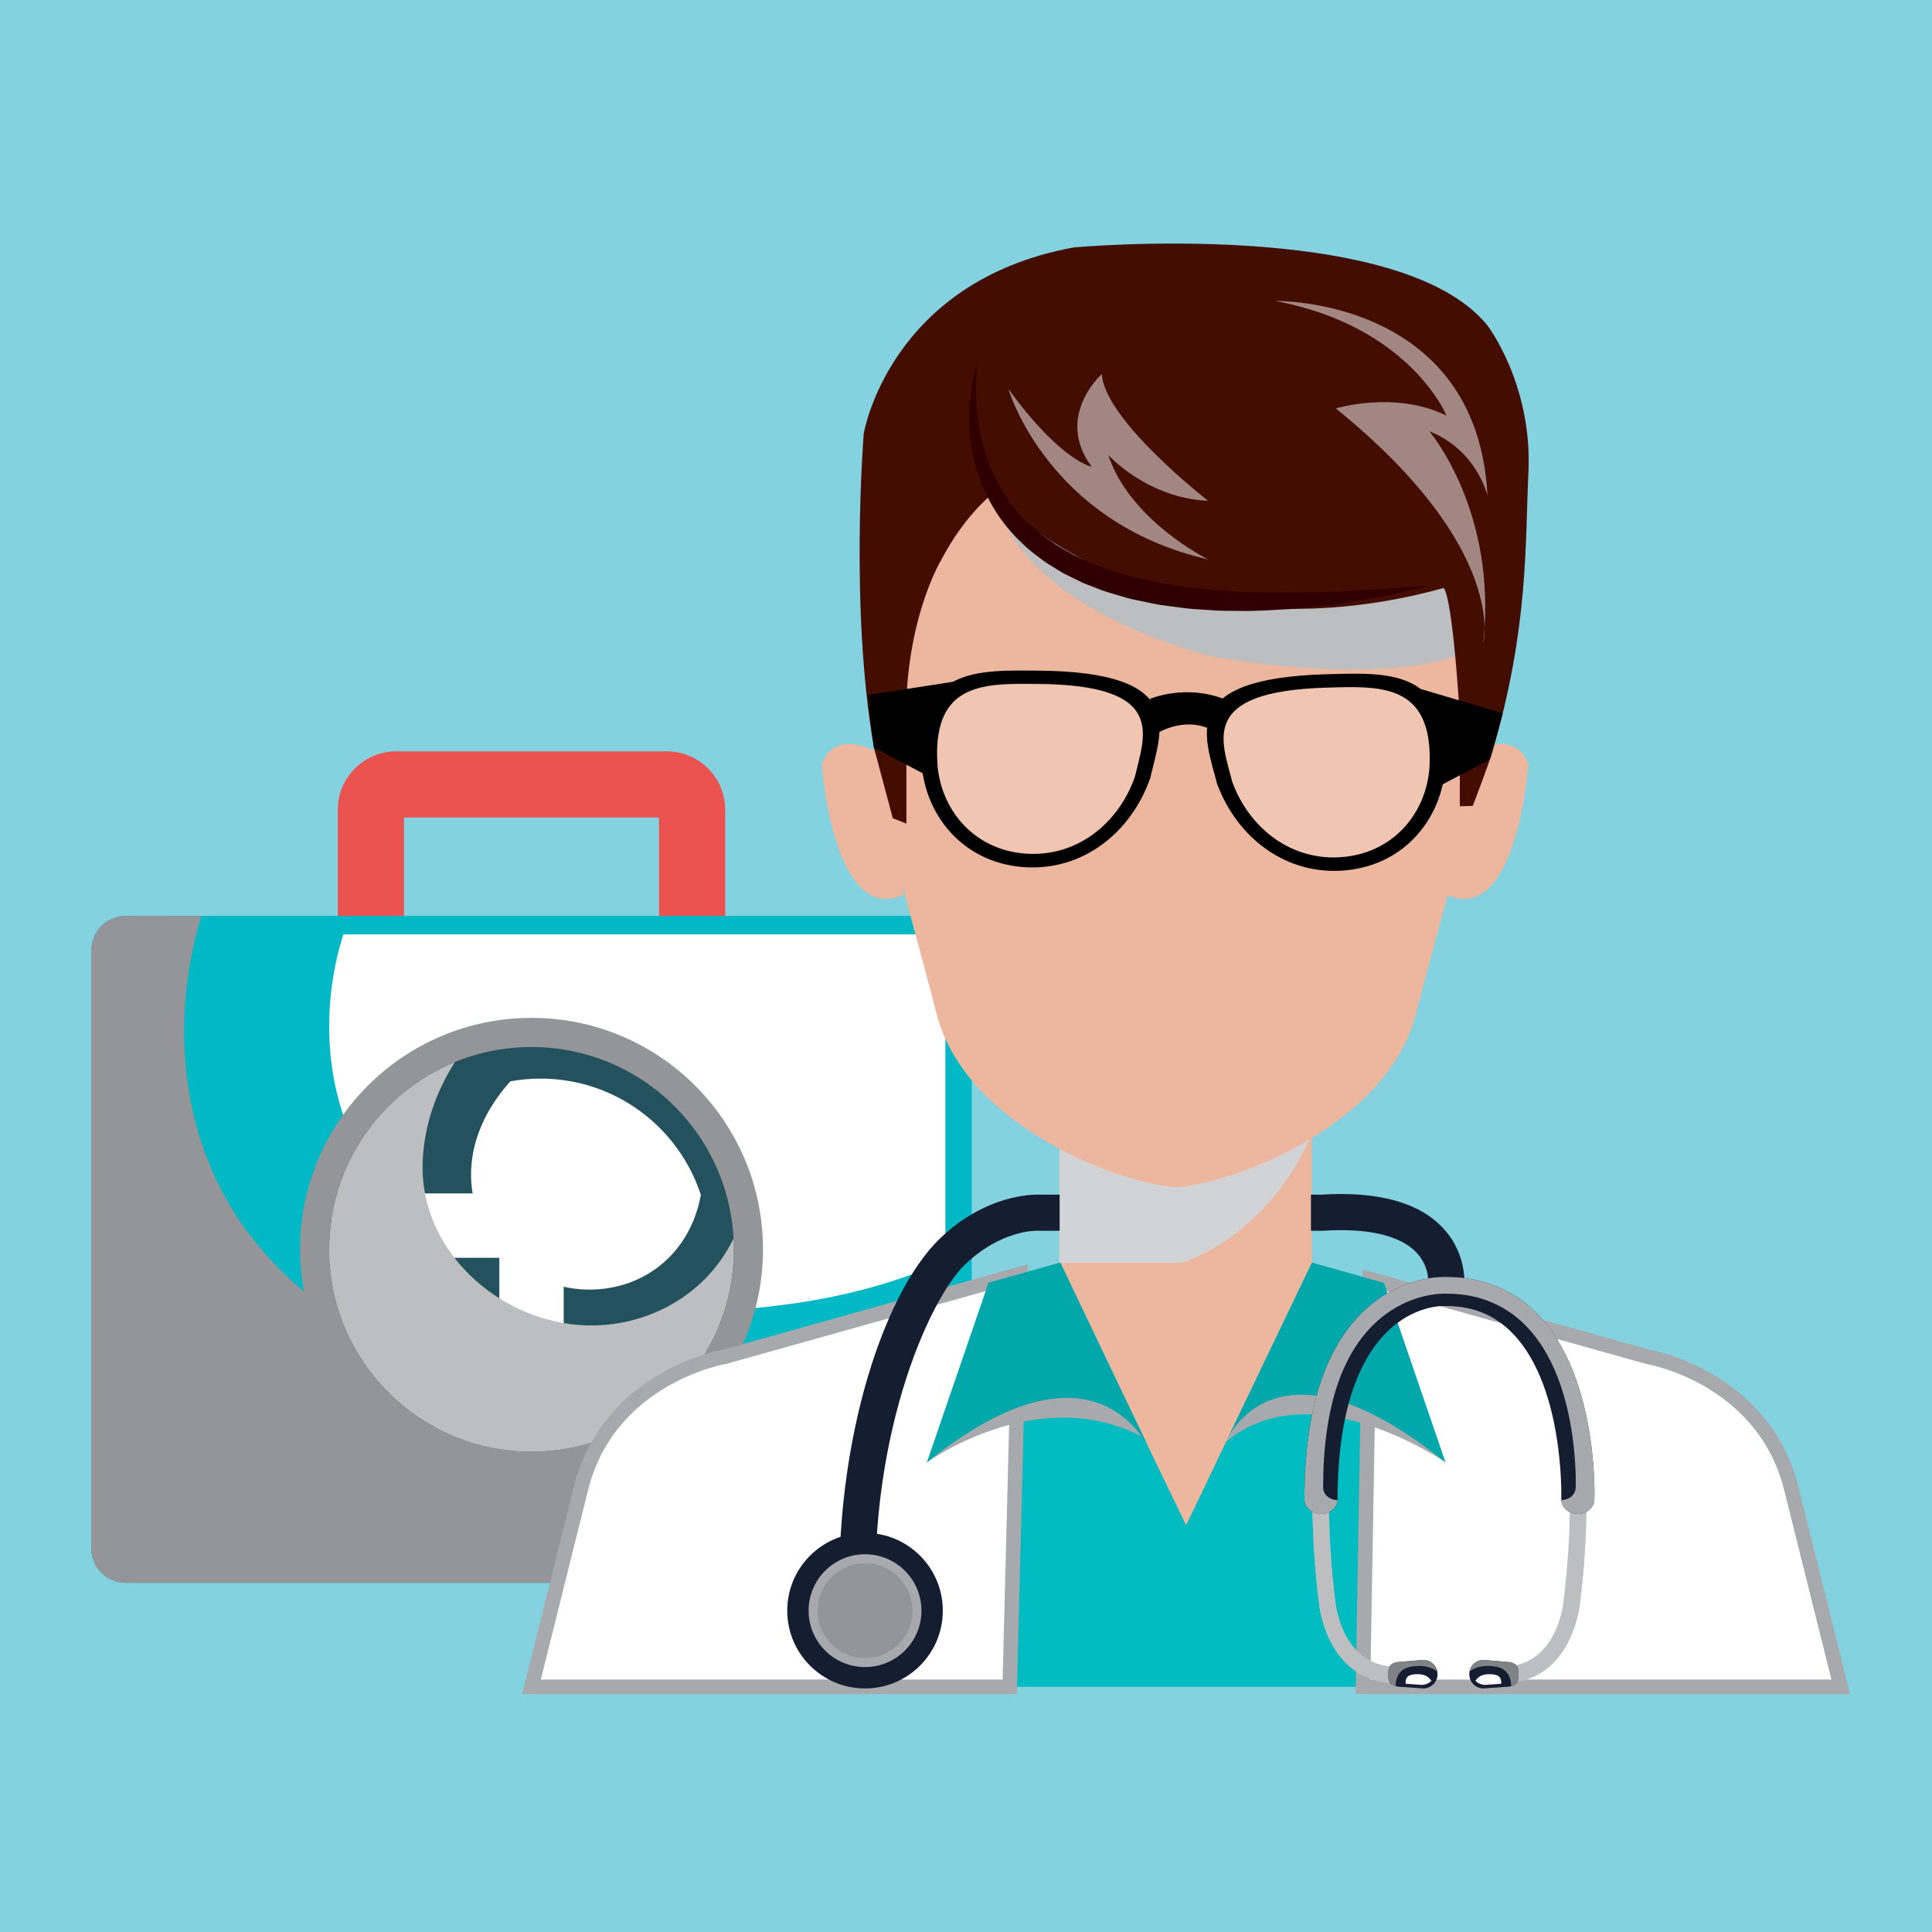 <?xml version="1.0" encoding="utf-8"?>
<!-- Generator: Adobe Illustrator 27.5.0, SVG Export Plug-In . SVG Version: 6.00 Build 0)  -->
<svg version="1.1" id="Capa_1" xmlns="http://www.w3.org/2000/svg" xmlns:xlink="http://www.w3.org/1999/xlink" x="0px" y="0px"
	 viewBox="0 0 425.196 425.197" style="enable-background:new 0 0 425.196 425.197;" xml:space="preserve">
<rect x="0" y="0" width="425.196" height="425.197" fill="#333333" stroke="none"/>
<rect x="-0.001" y="0.001" style="fill:#84D2DF;" width="425.197" height="425.196"/>
<g>
	<g>
		<g>
			<path style="fill:#EC524F;" d="M88.911,205.649v-25.727h56.125v25.727h14.562v-27.448c0-7.081-5.762-12.84-12.842-12.84H87.191
				c-7.08,0-12.842,5.759-12.842,12.84v27.448H88.911z"/>
		</g>
		<path style="fill:#00B9C5;" d="M213.857,340.781c0,4.182-3.391,7.572-7.572,7.572H27.661c-4.182,0-7.573-3.39-7.573-7.572V209.144
			c0-4.183,3.392-7.573,7.573-7.573h178.624c4.182,0,7.572,3.39,7.572,7.573V340.781z"/>
		<path style="fill:#FFFFFF;" d="M73.146,235.437c1.373,9.045,4.646,17.552,10.392,24.735c7.243,9.059,16.747,15.969,27.386,20.533
			c20.106,8.626,42.815,9.24,64.209,6.088c11.218-1.653,22.567-4.56,32.923-9.417v-65.672c0-3.345-2.711-6.054-6.056-6.054H75.553
			C72.48,215.368,71.701,225.925,73.146,235.437z"/>
		<path style="fill:#939598;" d="M203.105,299.669c-11.352,3.922-23.157,6.385-35.078,7.767
			c-12.798,1.485-25.945,2.138-38.791,0.906c-27.681-2.656-56.176-13.412-73.766-35.914c-14.015-17.931-17.678-41.481-13.039-63.511
			c0.521-2.469,1.155-4.923,1.895-7.346H27.661c-4.182,0-7.573,3.39-7.573,7.573v131.638c0,4.182,3.392,7.572,7.573,7.572h178.624
			c4.182,0,7.572-3.39,7.572-7.572v-45.41C210.344,296.972,206.754,298.41,203.105,299.669z"/>
		<path style="fill:#939598;" d="M167.919,274.963c0,28.136-22.809,50.945-50.946,50.945c-28.136,0-50.944-22.809-50.944-50.945
			c0-28.137,22.809-50.947,50.944-50.947C145.11,224.016,167.919,246.826,167.919,274.963z"/>
		<g>
			<path style="fill:#23515E;" d="M161.502,274.963c0,24.592-19.936,44.528-44.53,44.528c-24.592,0-44.527-19.935-44.527-44.528
				c0-24.593,19.936-44.53,44.527-44.53C141.566,230.433,161.502,250.37,161.502,274.963z"/>
			<polygon style="fill:#FFFFFF;" points="142.27,262.649 124.056,262.649 124.056,241.064 109.89,241.064 109.89,262.649 
				91.676,262.649 91.676,276.816 109.89,276.816 109.89,308.859 124.056,308.859 124.056,276.816 142.27,276.816 			"/>
			<path style="fill:#FFFFFF;" d="M112.323,237.983c-5.318,5.89-8.861,13.24-8.649,21.231c0.362,13.705,12.606,24.765,26.306,24.603
				c11.842-0.141,21.174-7.767,23.907-19.172c0.133-0.551,0.251-1.108,0.363-1.662c-4.843-14.861-18.802-25.605-35.279-25.605
				C116.701,237.377,114.482,237.591,112.323,237.983z"/>
			<path style="fill:#BCBEC0;" d="M125.544,291.406c-17.739-2.294-33.389-17.461-32.515-36.005
				c0.371-7.843,2.967-15.205,7.086-21.656c-16.232,6.647-27.67,22.592-27.67,41.218c0,24.592,19.936,44.528,44.527,44.528
				c24.595,0,44.53-19.935,44.53-44.528c0-0.802-0.023-1.597-0.066-2.387C155.004,285.94,140.3,293.315,125.544,291.406z"/>
		</g>
		<path style="fill:#FFFFFF;" d="M150.658,212.687c1.837-0.336,3.673-0.59,5.508-0.824c1.837-0.214,3.672-0.435,5.509-0.583
			c3.673-0.371,7.344-0.583,11.016-0.747c3.672-0.153,7.345-0.254,11.017-0.261c3.671-0.023,7.344,0.023,11.016,0.148l0.218,0.008
			l0.048,0.008c0.77,0.133,1.284,0.28,1.88,0.477c0.581,0.177,1.126,0.429,1.674,0.671c0.534,0.272,1.07,0.542,1.575,0.864
			c0.497,0.34,1.015,0.639,1.458,1.054c0.457,0.392,0.926,0.763,1.316,1.226c0.406,0.443,0.822,0.87,1.138,1.383
			c0.32,0.504,0.709,0.959,0.94,1.507c0.254,0.532,0.526,1.055,0.724,1.598l0.499,1.657c0.162,0.548,0.196,1.119,0.295,1.67
			c0.096,0.554,0.157,1.107,0.127,1.662l-0.017,1.646c-0.014,0.544-0.119,1.08-0.192,1.613l-0.263,1.583
			c-0.276,1.035-0.587,2.051-0.908,3.045c-0.051-1.062-0.091-2.102-0.095-3.126l-0.18-1.527c-0.077-0.502-0.07-1.005-0.184-1.494
			l-0.328-1.452c-0.081-0.487-0.26-0.942-0.42-1.394c-0.172-0.447-0.277-0.918-0.494-1.336l-0.642-1.241
			c-0.228-0.398-0.536-0.746-0.775-1.123c-0.225-0.394-0.585-0.681-0.869-1.019c-0.276-0.346-0.645-0.606-0.972-0.896
			c-0.313-0.305-0.702-0.528-1.063-0.773c-0.348-0.264-0.769-0.427-1.144-0.648c-0.389-0.2-0.804-0.358-1.208-0.522
			c-0.419-0.139-0.834-0.277-1.255-0.379c-0.394-0.11-0.893-0.195-1.148-0.221l0.264,0.017c-3.672,0.124-7.344,0.167-11.016,0.146
			c-3.672-0.005-7.344-0.108-11.017-0.262c-3.671-0.164-7.343-0.376-11.016-0.746c-1.837-0.148-3.672-0.369-5.509-0.584
			C154.331,213.276,152.495,213.024,150.658,212.687z"/>
	</g>
	<g>
		<g>
			<g>
				<rect x="233.14" y="248.226" style="fill:#ECB79E;" width="55.589" height="41.799"/>
				<path style="fill:#D1D3D4;" d="M248.688,280.272c8.94-0.389,17.645-4.14,24.516-9.832c5.577-4.622,10.078-10.114,13.454-16.523
					c0.665-1.257,1.397-2.685,2.071-4.208v-1.484H233.14v31.276C238.309,280.191,243.542,280.497,248.688,280.272z"/>
			</g>
			<path style="fill:#ECB79E;" d="M258.872,71.646c-37.752,0.802-73.556,30.623-67.906,81.309
				c3.414,30.627,6.081,35.174,15.204,70.338c6.313,24.329,39.901,37.166,52.702,38.001c12.803-0.836,46.393-13.672,52.704-38.001
				c9.125-35.164,11.79-39.711,15.208-70.338C332.432,102.269,296.627,72.448,258.872,71.646z"/>
			<g>
				<path style="fill:#ECB79E;" d="M322.331,166.611l-3.963,30.345c15.57,6.859,18.008-28.853,18.008-28.853
					C332.774,159.199,322.331,166.611,322.331,166.611z"/>
				<path style="fill:#ECB79E;" d="M180.84,168.104c0,0,2.433,35.712,18.005,28.853l-3.963-30.345
					C194.882,166.611,184.441,159.199,180.84,168.104z"/>
			</g>
			<path style="fill:#3C2415;" d="M314.553,128.924"/>
			<path style="fill:#ECB79E;" d="M288.728,277.899l73.775,20.677c0,0,25.174,4.153,31.595,28.51l11.011,44.155H261.673h-1.261
				H116.973l11.01-44.155c6.426-24.357,31.599-28.51,31.599-28.51l73.559-20.677H288.728z"/>
			<path style="fill:#00BBC0;" d="M288.728,277.899l73.775,20.677c0,0,25.174,4.153,31.595,28.51l11.011,44.155H261.673h-1.261
				H116.973l11.01-44.155c6.426-24.357,31.599-28.51,31.599-28.51l73.559-20.677l27.902,57.792L288.728,277.899z"/>
			<path style="fill:#FFFFFF;stroke:#A7A9AC;stroke-width:3.204;stroke-miterlimit:10;" d="M222.217,371.239H116.973l11.01-44.156
				c6.426-24.355,31.599-28.507,31.599-28.507l64.964-18.231L222.217,371.239z"/>
			<path style="fill:#FFFFFF;stroke:#A7A9AC;stroke-width:3.204;stroke-miterlimit:10;" d="M301.504,281.48l60.999,17.095
				c0,0,25.174,4.153,31.595,28.51l11.011,44.155H299.971L301.504,281.48z"/>
			<g>
				<path style="fill:#A7A9AC;" d="M203.98,321.864c0,0,24.304-17.71,47.318-5.685C251.299,316.179,237.49,281.881,203.98,321.864"
					/>
				<path style="fill:#00A7AB;" d="M253.311,319.665c0,0-11.294-28.464-49.331,2.199l13.588-39.587l15.81-4.378L253.311,319.665z"/>
			</g>
			<g>
				<path style="fill:#A7A9AC;" d="M318.138,321.864c0,0-29.409-20.443-48.292-4.549
					C269.845,317.315,284.628,281.881,318.138,321.864"/>
				<path style="fill:#00A7AB;" d="M269.845,317.315c0,0,10.256-26.115,48.292,4.549l-13.542-39.517l-15.854-4.448L269.845,317.315z
					"/>
			</g>
			<path style="fill:#BCBEC0;" d="M218.206,98.309c0,0-8.013,30.128,47.67,45.998c0,0,42.917,8.454,60.554-2.709
				C326.43,141.597,309.995,73.057,218.206,98.309z"/>
			<path style="fill:#440D02;" d="M336.376,103.919c-0.745,15.684,0.082,34.271-7.938,61.535
				c-0.898,3.036-4.308,11.903-4.308,11.903l-2.853,0.091V157.72c-1.751-28.102-3.586-28.305-3.586-28.305
				c-55.682,15.382-90.009-12.933-90.009-12.933c-3.39-3.083-5.869-6.161-7.673-9.174c-4.666,3.688-9.134,8.826-12.893,15.979
				c0,0-8.618,14.191-7.63,38.249v19.729l-2.997-1.186l-4.165-15.575c-5.369-30.892-2.227-69.112-2.227-69.112
				s5.596-33.467,46.181-40.93c0,0,71.851-6.673,91.093,17.184C327.372,71.646,337.292,84.601,336.376,103.919z"/>
			<g>
				<path style="fill:#300000;" d="M215.2,79.451c0,0-0.358,2.079-0.403,5.71c-0.009,1.812,0.042,4.01,0.345,6.492
					c0.309,2.478,0.832,5.24,1.719,8.135c0.935,2.88,2.28,5.862,4.081,8.755c1.781,2.913,4.212,5.597,7.018,8.001
					c1.359,1.257,2.965,2.272,4.51,3.387c0.821,0.493,1.67,0.958,2.507,1.443c0.423,0.236,0.834,0.495,1.264,0.724l1.335,0.62
					c0.891,0.414,1.785,0.831,2.683,1.248c0.933,0.345,1.87,0.691,2.808,1.038c1.843,0.772,3.83,1.216,5.759,1.802
					c0.959,0.313,1.958,0.505,2.949,0.72l2.969,0.643c1.982,0.402,4.001,0.64,5.98,0.971c0.988,0.179,1.99,0.258,2.985,0.349
					c0.995,0.1,1.985,0.198,2.969,0.297c1.964,0.244,3.927,0.285,5.854,0.393c3.85,0.265,7.597,0.22,11.153,0.276
					c1.778,0.044,3.508-0.103,5.185-0.12c1.679-0.036,3.3-0.071,4.857-0.104c3.108-0.196,5.968-0.348,8.507-0.467
					c1.273-0.042,2.455-0.161,3.553-0.242c1.098-0.083,2.106-0.159,3.018-0.227c3.648-0.27,5.75-0.369,5.75-0.369
					s-2.029,0.513-5.611,1.316c-1.795,0.372-3.96,0.952-6.484,1.349c-2.52,0.432-5.367,0.929-8.487,1.392
					c-3.134,0.346-6.528,0.811-10.144,1.061c-3.62,0.188-7.441,0.513-11.418,0.4c-1.987-0.004-4.007,0.009-6.055-0.17
					c-2.046-0.162-4.124-0.199-6.206-0.502c-1.043-0.139-2.088-0.279-3.138-0.419c-1.048-0.155-2.106-0.243-3.148-0.495
					c-1.047-0.219-2.095-0.439-3.145-0.658c-1.049-0.222-2.104-0.415-3.135-0.747c-2.064-0.638-4.163-1.129-6.162-1.975
					c-1.007-0.39-2.012-0.779-3.015-1.167c-0.971-0.475-1.938-0.948-2.902-1.419l-1.439-0.709c-0.466-0.263-0.921-0.55-1.376-0.828
					c-0.907-0.566-1.819-1.111-2.703-1.687c-1.686-1.289-3.412-2.479-4.867-3.96c-3.023-2.804-5.505-6.015-7.261-9.354
					c-1.809-3.312-2.954-6.698-3.653-9.863c-0.689-3.175-0.881-6.135-0.889-8.732c-0.032-2.602,0.267-4.849,0.536-6.676
					c0.266-1.831,0.654-3.235,0.9-4.187C215.012,79.941,215.2,79.451,215.2,79.451z"/>
			</g>
			<path style="opacity:0.5;fill:#FFFFFF;" d="M221.941,85.622c0,0,8.545,29.393,43.936,37.49c0,0-17.245-8.506-21.97-22.998
				c0,0,8.474,9.502,21.97,10.101c0,0-22.794-17.694-23.393-27.892c0,0-10.448,9.297-2.225,20.394
				C240.258,102.717,233.486,101.517,221.941,85.622z"/>
			<path style="opacity:0.5;fill:#FFFFFF;" d="M280.732,66.244c0,0,44.378-0.801,46.642,42.887c0,0-2.25-10.022-12.821-14.23
				c0,0,15.08,17.582,11.877,46.696c0,0,5.669-20.842-32.436-51.707c0,0,13.111-4.007,24.375,1.604
				C318.368,91.494,310.394,71.854,280.732,66.244z"/>
			<g>
				<path d="M228.533,147.595c-13.314-0.112-26.696-0.683-25.764,19.677c0.547,11.963,9.023,22.477,22.292,23.545
					c13.264,1.068,23.946-7.703,28.083-19.581C255.615,160.648,261.469,147.863,228.533,147.595z M249.762,170.955
					c-3.572,10.257-12.787,17.823-24.245,16.903c-11.455-0.919-18.77-9.997-19.244-20.324
					c-0.802-17.575,10.751-17.085,22.246-16.986C256.949,150.781,251.895,161.82,249.762,170.955z"/>
				<path d="M267.852,172.499c4.364,11.795,15.214,20.356,28.457,19.032c13.248-1.32,21.515-11.995,21.833-23.968
					c0.538-20.376-12.832-19.542-26.139-19.178C259.081,149.292,265.179,161.963,267.852,172.499z M292.075,151.338
					c11.489-0.317,23.033-1.033,22.566,16.558c-0.276,10.332-7.41,19.549-18.843,20.689c-11.441,1.14-20.802-6.244-24.568-16.428
					C268.922,163.058,263.655,152.12,292.075,151.338z"/>
				<path d="M254.54,161.452c0,0,7.085-4.646,13.772,0.169c0,0-1.585-4.57,1.368-7.633c0,0-7.253-3.552-16.583-0.204
					C253.097,153.784,254.982,158.33,254.54,161.452z"/>
				<path d="M209.773,150.04l-18.808,2.916l1.359,11.549l12.37,6.542C204.695,171.047,202.561,158.4,209.773,150.04z"/>
				<path d="M312.666,151.633l18.054,5.351l-2.825,10.152l-10.667,5.624C317.228,172.759,319.675,160.167,312.666,151.633z"/>
				<path style="opacity:0.2;fill:#FFFFFF;" d="M292.075,151.338c11.489-0.317,23.033-1.033,22.566,16.558
					c-0.276,10.332-7.41,19.549-18.843,20.689c-11.441,1.14-20.802-6.244-24.568-16.428
					C268.922,163.058,263.655,152.12,292.075,151.338z"/>
				<path style="opacity:0.2;fill:#FFFFFF;" d="M249.764,170.845c-3.569,10.256-12.788,17.823-24.246,16.903
					c-11.451-0.92-18.768-9.998-19.24-20.325c-0.806-17.576,10.747-17.084,22.242-16.984
					C256.951,150.669,251.896,161.709,249.764,170.845z"/>
			</g>
		</g>
		<g>
			<g>
				<path style="fill:#151E31;" d="M233.203,262.918h-4.649c-1.424-0.04-11.553,0.042-21.484,9.455
					c-13.329,12.633-24.367,48.114-22.064,85.821l7.954-0.002c-2.639-40.841,11.426-72.167,19.355-79.827
					c7.951-7.683,15.68-7.506,15.962-7.5l4.928,0.001V262.918z"/>
				<path style="fill:#151E31;" d="M317.643,270.333c-5.28-5.699-14.314-8.189-26.838-7.415h-2.291v7.954h2.419l0.25-0.006
					c9.858-0.632,16.963,1.022,20.537,4.779c3.034,3.191,2.639,7.014,2.62,7.176l7.884,1.059
					C322.267,283.573,323.209,276.34,317.643,270.333z"/>
			</g>
			<g>
				<g>
					<path style="fill:#BCBEC0;" d="M347.272,323.905c0.971,0,1.775,0.761,1.819,1.739c0.023,0.479,0.527,11.921-1.358,27.006
						c-0.043,0.492-0.479,4.598-2.622,8.741c-3.069,5.945-8.112,9.086-14.581,9.086c-1.003,0-1.819-0.816-1.819-1.822
						c0-1.006,0.816-1.823,1.819-1.823c12.173,0,13.526-13.938,13.577-14.532c0.001-0.021,0.005-0.046,0.008-0.071
						c1.852-14.791,1.343-26.302,1.336-26.417c-0.046-1.003,0.73-1.857,1.736-1.904
						C347.215,323.905,347.245,323.905,347.272,323.905z"/>
				</g>
				<path style="fill:#BCBEC0;" d="M330.53,370.477c6.469,0,11.512-3.141,14.581-9.086c2.143-4.144,2.579-8.249,2.622-8.741
					c1.885-15.085,1.382-26.526,1.358-27.006c-0.044-0.979-0.849-1.739-1.819-1.739c-0.027,0-0.058,0-0.085,0.003
					c-1.006,0.047-1.783,0.901-1.736,1.904c0,0.022,0.022,0.482,0.04,1.308c0.04-0.006,0.079-0.016,0.12-0.018
					c0.029-0.001,0.053-0.001,0.076-0.001c0.855,0,1.566,0.671,1.605,1.533c0.022,0.424,0.465,10.523-1.198,23.836
					c-0.042,0.434-0.425,4.059-2.315,7.716c-2.71,5.248-7.158,8.019-12.868,8.019c-0.668,0-1.239-0.409-1.482-0.99
					c-0.435,0.333-0.718,0.852-0.718,1.44C328.711,369.661,329.527,370.477,330.53,370.477z"/>
			</g>
			<g>
				<g>
					<path style="fill:#BCBEC0;" d="M290.72,323.905c-0.966,0-1.773,0.761-1.818,1.739c-0.023,0.479-0.525,11.921,1.358,27.006
						c0.047,0.492,0.479,4.598,2.623,8.741c3.073,5.945,8.111,9.086,14.579,9.086c1.004,0,1.82-0.816,1.82-1.822
						c0-1.006-0.816-1.823-1.82-1.823c-12.171,0-13.524-13.938-13.576-14.532c0-0.021-0.003-0.046-0.005-0.071
						c-1.851-14.791-1.346-26.302-1.341-26.417c0.051-1.003-0.727-1.857-1.735-1.904
						C290.777,323.905,290.747,323.905,290.72,323.905z"/>
				</g>
				<path style="fill:#BCBEC0;" d="M307.462,370.477c-6.468,0-11.506-3.141-14.579-9.086c-2.144-4.144-2.576-8.249-2.623-8.741
					c-1.883-15.085-1.381-26.526-1.358-27.006c0.045-0.979,0.852-1.739,1.818-1.739c0.027,0,0.057,0,0.085,0.003
					c1.008,0.047,1.786,0.901,1.735,1.904c0,0.022-0.018,0.482-0.035,1.308c-0.041-0.006-0.08-0.016-0.124-0.018
					c-0.023-0.001-0.05-0.001-0.073-0.001c-0.855,0-1.568,0.671-1.607,1.533c-0.021,0.424-0.463,10.523,1.2,23.836
					c0.043,0.434,0.422,4.059,2.313,7.716c2.71,5.248,7.163,8.019,12.868,8.019c0.668,0,1.241-0.409,1.484-0.99
					c0.434,0.333,0.717,0.852,0.717,1.44C309.282,369.661,308.466,370.477,307.462,370.477z"/>
			</g>
			<g>
				<path style="fill:#151E31;" d="M317.718,281.032c0.111,0,0.21,0.004,0.281,0.004c0.075,0,0.15,0,0.232,0
					c7.368,0,13.685,2.314,18.781,6.88c14.726,13.196,13.92,40.988,13.88,42.164c-0.064,1.765-1.751,3.15-3.756,3.098
					c-2.012-0.054-3.591-1.531-3.532-3.297c0.014-0.351,0.722-26.279-11.809-37.495c-3.776-3.382-8.287-4.999-13.805-4.953
					c-0.111,0-0.146,0.002-0.25-0.006c-0.453-0.007-5.783-0.042-11.226,4.545c-5.54,4.664-12.141,15.044-12.141,38.009
					c0,1.766-1.63,3.198-3.643,3.198c-2.015,0-3.646-1.432-3.646-3.198c0-20.44,4.927-34.853,14.64-42.841
					C308.657,281.439,315.825,281.035,317.718,281.032z"/>
			</g>
			<path style="fill:#A7A9AC;" d="M290.73,333.18c1.955,0,3.543-1.35,3.633-3.043c-1.753-0.002-3.167-1.249-3.167-2.786
				c0-17.808,4.289-30.365,12.751-37.326c6.044-4.965,12.285-5.321,13.937-5.321c0.097,0,0.182,0.002,0.245,0.004
				c0.067,0,0.13-0.001,0.197-0.001c6.419,0,11.926,2.018,16.366,5.995c12.824,11.495,12.127,35.708,12.092,36.734
				c-0.053,1.51-1.47,2.696-3.174,2.697c0.087,1.652,1.61,2.993,3.525,3.045c2.005,0.052,3.691-1.333,3.756-3.098
				c0.04-1.176,0.846-28.968-13.88-42.164c-5.097-4.566-11.413-6.88-18.781-6.88c-0.082,0-0.156,0-0.232,0
				c-0.071,0-0.17-0.004-0.281-0.004c-1.893,0.003-9.061,0.406-15.994,6.108c-9.713,7.988-14.64,22.401-14.64,42.841
				C287.084,331.748,288.715,333.18,290.73,333.18z"/>
			<g>
				<path style="fill:#151E31;" d="M323.361,368.455c0-1.733,1.401-3.139,3.136-3.139l5.875,0.507c1.82,0.454,1.767,1.41,1.82,2.631
					l0,0c0,1.317,0,2.277-1.977,2.732l-5.718,0.406C324.763,371.593,323.361,370.189,323.361,368.455L323.361,368.455z"/>
				<path style="fill:#FFFFFF;" d="M327.739,368.455c-1.39,0.006-2.299,0.405-3.031,1.458c0.566,0.554,1.34,0.896,2.195,0.896
					l3.475-0.247C330.511,368.891,329.492,368.446,327.739,368.455z"/>
				<path style="fill:#808285;" d="M329.004,366.767c2.566,0.367,3.578,2.133,3.572,4.326c1.614-0.486,1.616-1.408,1.616-2.638
					c-0.054-1.221,0-2.177-1.82-2.631l-5.875-0.507c-1.529,0-2.799,1.094-3.081,2.541
					C324.926,366.704,326.865,366.46,329.004,366.767z"/>
			</g>
			<g>
				<path style="fill:#151E31;" d="M316.379,368.455c0-1.733-1.407-3.139-3.141-3.139l-5.868,0.507
					c-1.825,0.454-1.771,1.41-1.825,2.631l0,0c0,1.317,0,2.277,1.975,2.732l5.718,0.406
					C314.972,371.593,316.379,370.189,316.379,368.455L316.379,368.455z"/>
				<path style="fill:#FFFFFF;" d="M311.999,368.455c1.388,0.006,2.3,0.405,3.025,1.458c-0.564,0.554-1.335,0.896-2.189,0.896
					l-3.478-0.247C309.226,368.891,310.243,368.446,311.999,368.455z"/>
				<path style="fill:#808285;" d="M310.73,366.767c-2.567,0.367-3.575,2.133-3.568,4.326c-1.614-0.486-1.617-1.408-1.617-2.638
					c0.054-1.221,0-2.177,1.825-2.631l5.868-0.507c1.527,0,2.8,1.094,3.081,2.541C314.809,366.704,312.877,366.46,310.73,366.767z"
					/>
			</g>
			<g>
				<path style="fill:#151E31;" d="M173.258,354.474c0-9.453,7.663-17.116,17.117-17.116c9.452,0,17.119,7.663,17.119,17.116
					c0,9.455-7.667,17.119-17.119,17.119C180.921,371.593,173.258,363.929,173.258,354.474z"/>
				<path style="fill:#A7A9AC;" d="M177.958,354.474c0-6.856,5.559-12.414,12.417-12.414c6.857,0,12.418,5.558,12.418,12.414
					c0,6.858-5.561,12.416-12.418,12.416C183.517,366.89,177.958,361.332,177.958,354.474z"/>
				<path style="fill:#939598;" d="M179.935,354.474c0-5.764,4.674-10.438,10.44-10.438s10.439,4.675,10.439,10.438
					c0,5.767-4.674,10.441-10.439,10.441S179.935,360.241,179.935,354.474z"/>
			</g>
		</g>
	</g>
</g>
</svg>
